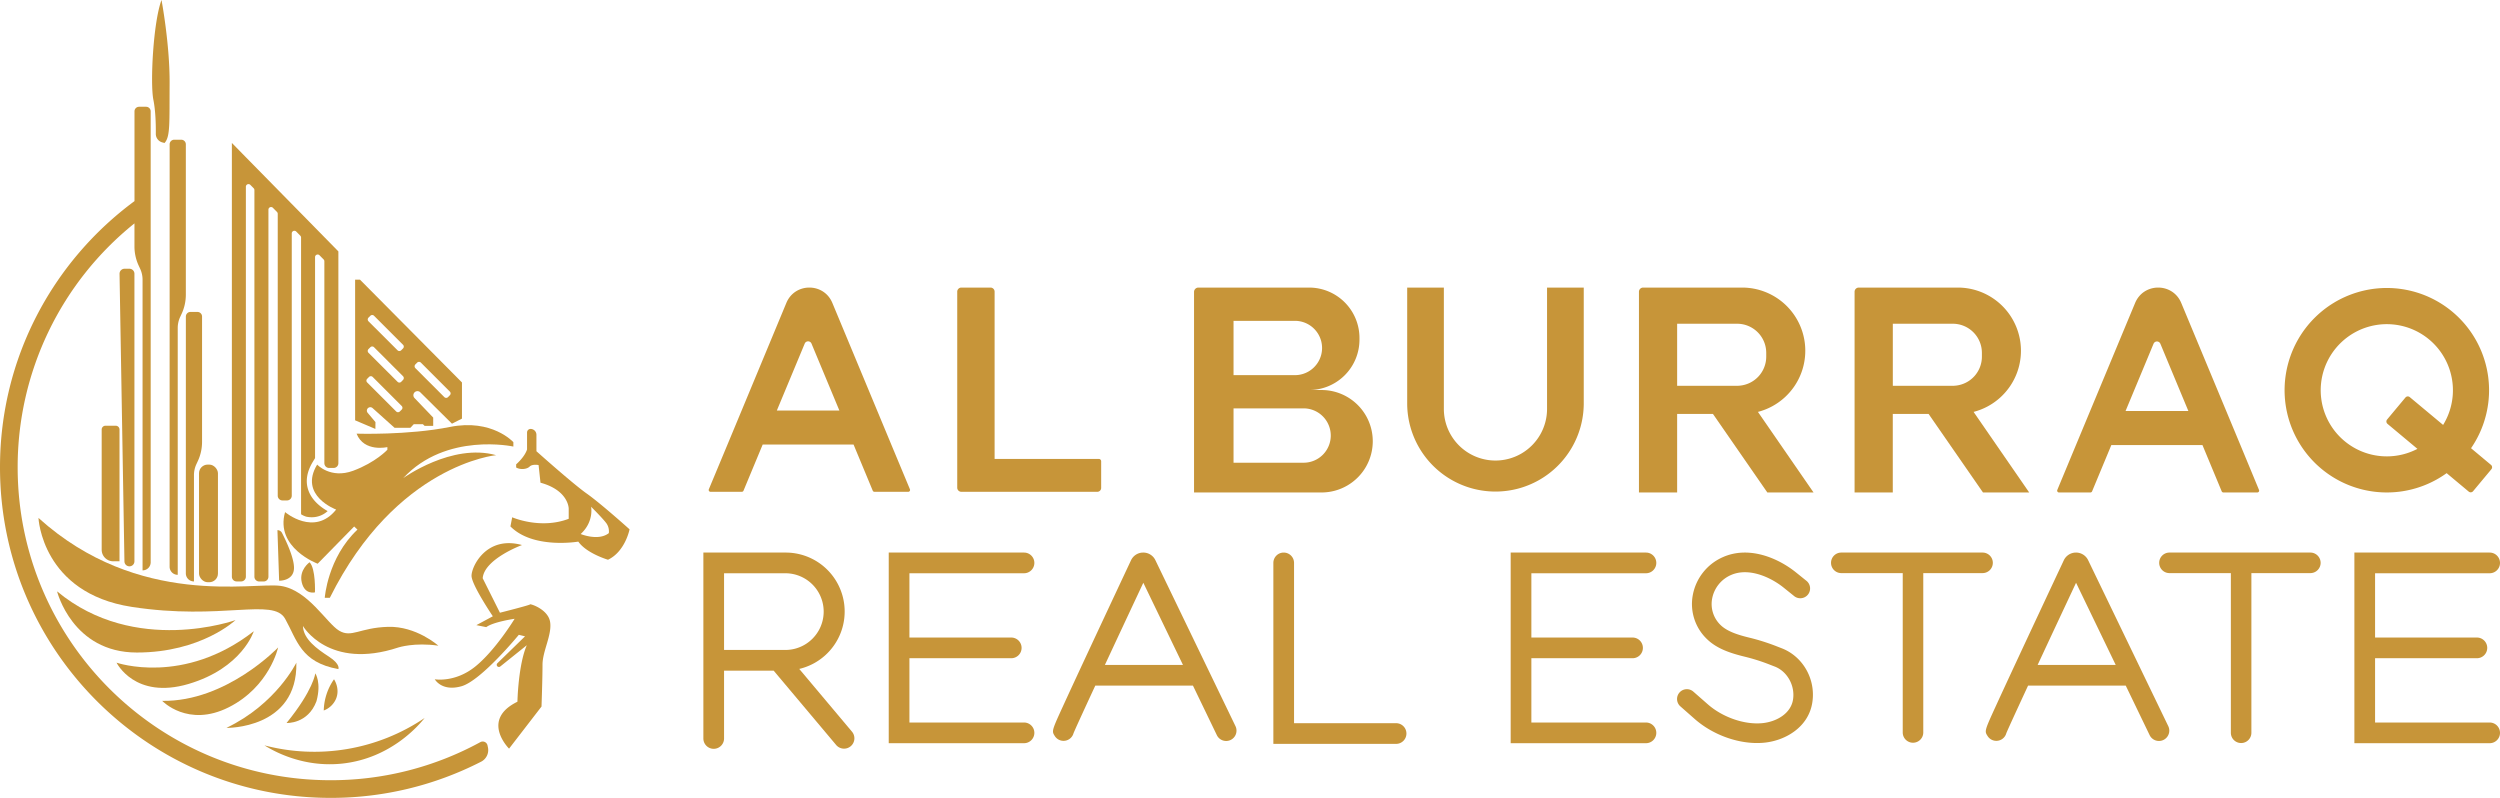 <svg xmlns="http://www.w3.org/2000/svg" viewBox="0 0 2501.28 798.29"><defs><style>.cls-1{fill:#c79539;}</style></defs><g id="Layer_2" data-name="Layer 2"><g id="Layer_1-2" data-name="Layer 1"><path class="cls-1" d="M375.65,422.3l-7.77-9.23a3.43,3.43,0,0,1,.59-5,3.61,3.61,0,0,1,2-.66,3.44,3.44,0,0,1,2.28.87l22,19.72h15.85l3.38-3.59h9.13l1.7,1.67h8.61v-8.29l-18.69-19.54a4.08,4.08,0,0,1,2.95-6.9,4,4,0,0,1,2.84,1.18l31.68,31.37,10-5.08V382.65l-102-102.81h-4.9V420.53l20.28,8.62Zm39.91-57.68,1.84-1.84a2.62,2.62,0,0,1,3.67,0l29,29a2.59,2.59,0,0,1,0,3.69l-1.82,1.85a2.64,2.64,0,0,1-3.69,0l-29-29A2.66,2.66,0,0,1,415.56,364.62ZM368.7,317.77l1.85-1.82a2.59,2.59,0,0,1,3.69,0l29,29a2.62,2.62,0,0,1,0,3.67l-1.84,1.84a2.62,2.62,0,0,1-3.67,0l-29.06-29A2.64,2.64,0,0,1,368.7,317.77Zm0,31.47,1.85-1.82a2.59,2.59,0,0,1,3.69,0l29,29a2.64,2.64,0,0,1,0,3.69L401.43,382a2.57,2.57,0,0,1-3.67,0l-29.06-29A2.64,2.64,0,0,1,368.7,349.24ZM367.37,379l1.82-1.85a2.61,2.61,0,0,1,3.69,0l29,29a2.59,2.59,0,0,1,0,3.69l-1.82,1.82a2.59,2.59,0,0,1-3.69,0l-29-29A2.57,2.57,0,0,1,367.37,379Z"/><rect class="cls-1" x="199.12" y="464.83" width="18.94" height="117.69" rx="8.69"/><path class="cls-1" d="M185.93,573.63a8.09,8.09,0,0,0,8.13,8.11V475.39a26,26,0,0,1,2.33-10.77l1.67-3.59a45.59,45.59,0,0,0,4.1-18.85V316.7a4.6,4.6,0,0,0-4.6-4.6h-7a4.6,4.6,0,0,0-4.6,4.6Z"/><path class="cls-1" d="M169.7,567a8.09,8.09,0,0,0,8.12,8.11v-247a26,26,0,0,1,2.34-10.77l1.67-3.6a45.51,45.51,0,0,0,4.1-18.84V144.39a4.6,4.6,0,0,0-4.6-4.6h-7a4.59,4.59,0,0,0-4.6,4.6Z"/><path class="cls-1" d="M129.5,566.62a5,5,0,0,0,5-5V273.88a5,5,0,0,0-5-5h-4.9a5,5,0,0,0-5,5.12l4.9,287.71A5,5,0,0,0,129.5,566.62Z"/><path class="cls-1" d="M119.57,561.55V429.74a3.8,3.8,0,0,0-3.81-3.8H105.53a3.8,3.8,0,0,0-3.8,3.8V550a11.59,11.59,0,0,0,11.59,11.59Z"/><path class="cls-1" d="M587.05,493.83c-14.18-10-50.34-42.37-50.34-42.37V435a5.87,5.87,0,0,0-5.83-5.85,3.56,3.56,0,0,0-3.56,3.56v17c-2.54,7.8-10.9,14.85-10.9,14.85v3.15c3.92,2.41,10.64,1.93,13.44-.87s9-1.54,9-1.54l1.9,17.65C569,490.65,569,508.8,569,508.8v10.26c-28.38,10.9-56.54-1.51-56.54-1.51l-1.77,9.13c22.69,23,67.91,15.21,67.91,15.21,8.41,11.92,29.72,18.13,29.72,18.13,17.26-8.24,21.57-30.42,21.57-30.42S601.26,503.85,587.05,493.83Zm22.08,39.57c-10.41,8.23-28.16.89-28.16.89C594.54,521.86,591.38,507,591.38,507s12.8,12.69,15.72,17.13A14,14,0,0,1,609.13,533.4Z"/><path class="cls-1" d="M317.32,464.83c-18.77,31.11,19,45,19,45-21.81,27.39-51.1,2.53-51.1,2.53C275,548.11,317.83,564,317.83,564l36.52-37.24,3.3,3.12c-29.93,28.16-32.72,68.23-32.72,68.23H330c66.45-133.41,166.38-142.71,166.38-142.71-44.3-12.34-93,23-93,23,42.95-46.33,110.25-31.62,110.25-31.62v-4.4s-21.3-23.67-63.41-15.22-93.46,6.72-93.46,6.72c7.48,18.9,30.81,13.45,30.81,13.45V450S375.91,462.63,353.33,471,317.32,464.83,317.32,464.83Z"/><path class="cls-1" d="M131.83,607.2c89.95,13.87,141.45-9.47,153.41,11.84s15.52,43.62,53.3,50.39c0,0,2.45-4.74-9.55-12.51s-25.54-17.59-25.88-30.61c0,0,25.69,44.56,95.53,21.47,0,0,16.07-5.24,39.92-1.77,0,0-22-19.7-50.39-18.85S351.81,638.48,339.3,631s-31.11-40.75-58.51-44.8-141.86,22.65-242.3-68C38.49,518.26,41.87,593.34,131.83,607.2Z"/><path class="cls-1" d="M57.09,591.65s15.22,61.21,79.81,61.21,98.75-32.47,98.75-32.47S135.21,656.58,57.09,591.65Z"/><path class="cls-1" d="M188.64,684.31c53.77-15.9,65.27-52.76,65.27-52.76C183.57,686.34,116.61,663,116.61,663S134.87,700.2,188.64,684.31Z"/><path class="cls-1" d="M228.88,707.64c40.92-20.63,49.38-59.86,49.38-59.86s-51.74,54.45-116,53.44C162.26,701.22,188,728.27,228.88,707.64Z"/><path class="cls-1" d="M296.52,663s-19.95,41.26-70,65.27C226.52,728.27,297.87,729.62,296.52,663Z"/><path class="cls-1" d="M316.64,701.56c5.12-18.77-1.18-27.9-1.18-27.9s-1.78,16.57-28.75,49.71C286.71,723.37,308.06,724.51,316.64,701.56Z"/><path class="cls-1" d="M334.18,679.62a57.16,57.16,0,0,0-10.27,31.24,21.62,21.62,0,0,0,12.45-12.07C340.17,689,334.72,680.43,334.18,679.62Z"/><path class="cls-1" d="M342.17,764c49.11-5.17,77.29-38.92,82.69-45.65a197.07,197.07,0,0,1-160.3,27.39C273.63,751.38,302.81,768.09,342.17,764Z"/><path class="cls-1" d="M530.37,604.67c0,.76-30.18,8.37-30.18,8.37l-17.25-34.5c1.58-19.31,39.32-33.22,39.32-33.22-35.77-9.9-50.73,21.81-50.48,30.94s21.31,40.33,21.31,40.33l-16.49,8.87,9.89,2c7.1-5.32,28.41-8.37,28.41-8.37s-19.28,31.71-39.57,47.94S435,679.62,435,679.62s6.85,12.55,26.64,7,57.44-51.49,57.44-51.49l6.22,1.52-27.65,26.93a2.17,2.17,0,0,0-.32,2.72h0a2.17,2.17,0,0,0,3.2.53l26.54-21.3c-8.62,19.79-9.38,56.56-9.38,56.56-37.28,18.26-8.37,46.93-8.37,46.93l32.47-42.11s1-28.15,1-41.85,9.64-29.93,7.61-42.78S530.37,603.91,530.37,604.67Z"/><path class="cls-1" d="M277.58,530.44,279.27,581s14.54.51,14.88-12.51c.27-10.39-8.47-28.42-12-35.28A5.09,5.09,0,0,0,277.58,530.44Z"/><path class="cls-1" d="M301.93,582.76c3,12.61,13.19,9.9,13.19,9.9s.89-23.79-5.41-30.1C309.71,562.56,298.89,570.16,301.93,582.76Z"/><path class="cls-1" d="M155.89,133.9a8.8,8.8,0,0,0,6.61,8.6l2.13.55c5.83-6.34,4.82-19.78,5.07-59.35S161.59,0,161.59,0c-8.38,22.57-11.42,83.7-8.12,99.93C155.68,110.8,156,125.43,155.89,133.9Z"/><path class="cls-1" d="M236.71,581.74h4.48A4.76,4.76,0,0,0,246,577V186.8a2.62,2.62,0,0,1,4.49-1.82l3.31,3.36a2.58,2.58,0,0,1,.74,1.84V577a4.76,4.76,0,0,0,4.77,4.77h4.49a4.76,4.76,0,0,0,4.77-4.77V209.78a2.62,2.62,0,0,1,4.49-1.85l4.08,4.16a2.56,2.56,0,0,1,.74,1.84v282a4.76,4.76,0,0,0,4.77,4.77h4.49a4.76,4.76,0,0,0,4.77-4.77V233.53a2.62,2.62,0,0,1,4.49-1.85l4.08,4.15a2.64,2.64,0,0,1,.74,1.85V513.5a4.6,4.6,0,0,0,.15,1.15v0h0a23.86,23.86,0,0,0,5.05,2.3,27.63,27.63,0,0,0,5.49.57,23.42,23.42,0,0,0,15.9-6.16c-6.41-3.61-15.59-10.33-19.26-20.74-3.13-8.88-1.64-18.47,4.38-28.47l2.29-3.8V257.27a2.61,2.61,0,0,1,4.48-1.84l4.08,4.15a2.59,2.59,0,0,1,.75,1.85v202a3,3,0,0,0,.07.66,4.71,4.71,0,0,0,4.7,4.11h4.48a4.23,4.23,0,0,0,1.13-.16,4.7,4.7,0,0,0,3.64-4.61V251.53l-14-14.26-9.31-9.49-14-14.26L291.87,204l-14-14.26-9.31-9.48-13.92-14.16-8.65-8.8-14-14.28V577A4.76,4.76,0,0,0,236.71,581.74Z"/><path class="cls-1" d="M487.78,745.83a4.91,4.91,0,0,0-7.13-3.35,311.47,311.47,0,0,1-149.88,38.14c-172.92,0-313.1-140.18-313.1-313.13a312.5,312.5,0,0,1,116.86-244v23.13a45.52,45.52,0,0,0,4.1,18.85l1.67,3.59a26,26,0,0,1,2.33,10.77V570.67a8.09,8.09,0,0,0,8.13-8.11V111.42a4.6,4.6,0,0,0-4.6-4.6h-7a4.6,4.6,0,0,0-4.6,4.6v89.8C52.93,261.43,0,358.29,0,467.49c0,182.7,148.1,330.8,330.77,330.8a329.12,329.12,0,0,0,150.65-36.24,13,13,0,0,0,6.78-14.21Z"/><path class="cls-1" d="M891.74,444.77l-14.14-34L832.77,303.06c-8.51-20.46-37.48-20.46-46,0L742,410.78l-14.14,34L709.2,489.52a1.83,1.83,0,0,0,1.69,2.54h31.3a1.86,1.86,0,0,0,1.7-1.13l19.19-46.16H854l19.19,46.16a1.86,1.86,0,0,0,1.7,1.13h33.81a1.83,1.83,0,0,0,1.69-2.54Zm-114.52-34,27.91-67a3.67,3.67,0,0,1,6.78,0l27.91,67Z"/><path class="cls-1" d="M2241.55,445.28l-14.19-34.1-45-108.08c-8.53-20.51-37.6-20.51-46.14,0l-45,108.08-14.19,34.1-18.67,44.9a1.83,1.83,0,0,0,1.7,2.54h31.4a1.86,1.86,0,0,0,1.7-1.13l19.26-46.31h91.16l19.26,46.31a1.86,1.86,0,0,0,1.7,1.13h33.92a1.83,1.83,0,0,0,1.7-2.54Zm-114.89-34.1,28-67.27a3.69,3.69,0,0,1,6.81,0l28,67.27Z"/><path class="cls-1" d="M1101.73,461.51V488.2a3.88,3.88,0,0,1-3.89,3.86h-136a4.14,4.14,0,0,1-4.12-4.13V291.84a4.13,4.13,0,0,1,4.12-4.12H991a4.11,4.11,0,0,1,4.12,4.12V459.15h104.26A2.37,2.37,0,0,1,1101.73,461.51Z"/><path class="cls-1" d="M1322.23,390.22h-12.49a50.41,50.41,0,0,0,50.43-50.43v-1.61a50.44,50.44,0,0,0-50.43-50.46H1199a4.37,4.37,0,0,0-4.35,4.38V492.72h127.57a51.25,51.25,0,0,0,0-102.5ZM1234.17,321h61.41a27.17,27.17,0,1,1,0,54.34h-61.41Zm89.32,134a27.12,27.12,0,0,1-19.24,7.95h-70.08V408.58h70.08A27.2,27.2,0,0,1,1323.49,455Z"/><path class="cls-1" d="M1758.83,412.11A63.2,63.2,0,0,0,1743,287.72h-99a4.2,4.2,0,0,0-4.21,4.24V492.42a1,1,0,0,0,0,.3H1678V414.13h35.82l54.42,78.59h46.23ZM1738,386h-60v-62.1h60A29.14,29.14,0,0,1,1767.14,353v3.85a29.14,29.14,0,0,1-26.47,29A23.17,23.17,0,0,1,1738,386Z"/><path class="cls-1" d="M1974.6,412.11a63.2,63.2,0,0,0-15.86-124.39h-99a4.2,4.2,0,0,0-4.21,4.24V492.42a1,1,0,0,0,0,.3h38.22V414.13h35.82L1984,492.72h46.23ZM1953.79,386h-60v-62.1h60A29.14,29.14,0,0,1,1982.91,353v3.85a29.13,29.13,0,0,1-26.46,29A23.46,23.46,0,0,1,1953.79,386Z"/><path class="cls-1" d="M2492.3,465.15l-20-16.71a102.29,102.29,0,1,0-24.41,24.95L2470,491.86a3.07,3.07,0,0,0,4.34-.39l18.32-22A3.08,3.08,0,0,0,2492.3,465.15Zm-47.93-40L2411,397.32a3.1,3.1,0,0,0-4.34.42l-18.35,22a3.11,3.11,0,0,0,.42,4.35l29.94,25a66.14,66.14,0,1,1,25.67-23.91Z"/><path class="cls-1" d="M1993.85,563.12a10.27,10.27,0,0,0-10.27-10.27H1841.93a10.28,10.28,0,0,0,0,20.55h61.78V733.15a10.28,10.28,0,0,0,20.55,0V573.4h59.32A10.27,10.27,0,0,0,1993.85,563.12Z"/><path class="cls-1" d="M2311.9,552.85H2170.26a10.28,10.28,0,0,0,0,20.55H2232V733.15a10.27,10.27,0,1,0,20.54,0V573.4h59.32a10.28,10.28,0,0,0,0-20.55Z"/><path class="cls-1" d="M799.66,669.27a59,59,0,0,0-13.93-116.42h-82v186a10.35,10.35,0,1,0,20.7,0V671h49.63l62.63,74.5a10.35,10.35,0,0,0,15.84-13.32Zm-75.23-19V573.55h61.3a38.37,38.37,0,0,1,0,76.74Z"/><path class="cls-1" d="M1024.54,573.55a10.35,10.35,0,1,0,0-20.7H889.19V743.58h135.35a10.35,10.35,0,1,0,0-20.7H909.89V658.56h101.55a10.35,10.35,0,1,0,0-20.69H909.89V573.55Z"/><path class="cls-1" d="M1646.8,573.55a10.35,10.35,0,0,0,0-20.7H1511.45V743.58H1646.8a10.35,10.35,0,0,0,0-20.7H1532.15V658.56H1633.7a10.35,10.35,0,0,0,0-20.69H1532.15V573.55Z"/><path class="cls-1" d="M2490.93,722.88H2376.29V658.56h101.55a10.35,10.35,0,1,0,0-20.69H2376.29V573.55h114.64a10.35,10.35,0,1,0,0-20.7H2355.59V743.58h135.34a10.35,10.35,0,1,0,0-20.7Z"/><path class="cls-1" d="M1156,560.52a13.41,13.41,0,0,0-12.19-7.67h-.08a13.41,13.41,0,0,0-12.16,7.78c-7.13,15.2-26.49,56.46-44,94-8.76,18.8-17.06,36.68-23.13,49.92-12.31,26.83-12.31,26.83-9.1,31.88a10.36,10.36,0,0,0,17.92-.76,11.07,11.07,0,0,0,.8-2c1.42-3.57,9.18-20.55,21.78-47.7h97.72l23.86,49.45a10.35,10.35,0,1,0,18.64-9Zm-50.54,104.75c10.66-22.89,23.66-50.68,38.45-82.21l39.66,82.21Z"/><path class="cls-1" d="M2089.22,560.51a13.43,13.43,0,0,0-12.19-7.66H2077a13.43,13.43,0,0,0-12.16,7.78c-7.13,15.2-26.49,56.47-44,94-8.76,18.81-17.06,36.69-23.13,49.92-12.31,26.83-12.31,26.83-9.1,31.88a10.35,10.35,0,0,0,17.91-.76,10.57,10.57,0,0,0,.8-2c1.53-3.84,10-22.27,21.79-47.71h97.72l23.86,49.45a10.35,10.35,0,1,0,18.64-9Zm-50.54,104.76c11.73-25.17,25.35-54.29,38.44-82.2l39.67,82.2Z"/><path class="cls-1" d="M1396.8,723.56H1294.71V563.2a10.35,10.35,0,0,0-20.7,0V744.26H1396.8a10.35,10.35,0,1,0,0-20.7Z"/><path class="cls-1" d="M1782.86,648.69,1778,646.8a212,212,0,0,0-27.34-8.72c-11.12-2.69-22.33-6.08-29.09-12.61A29.19,29.19,0,0,1,1713,599a32.17,32.17,0,0,1,18.91-23.7c17.65-7.74,39.46,2,52.77,12.73l10.08,8.11A9.81,9.81,0,1,0,1807,580.83l-10.08-8.11c-18.43-14.82-47.27-26.66-72.93-15.4a51.73,51.73,0,0,0-30.35,38.19A48.5,48.5,0,0,0,1708,639.57c10.13,9.8,24.3,14.23,38.1,17.57a193.35,193.35,0,0,1,24.8,7.92c2.3.9,3.8,1.49,4.85,1.87v0c12.46,4.89,20.3,19,18.23,32.79-2.14,14.33-16.65,22.25-30.08,23.74-18,2-40.18-5.58-55.27-18.85L1694.23,692a9.81,9.81,0,0,0-13,14.72l14.35,12.63c17.12,15.06,40.82,24.06,62.37,24.06a73.09,73.09,0,0,0,8-.43c20.9-2.33,43.64-15.71,47.32-40.34C1816.78,679.66,1804,657,1782.86,648.69Z"/><path class="cls-1" d="M1584.56,287.72v116.7a88.33,88.33,0,0,1-176.65,0V287.72h36.69V409.15a51.62,51.62,0,1,0,103.24,0V287.72Z"/></g></g></svg>